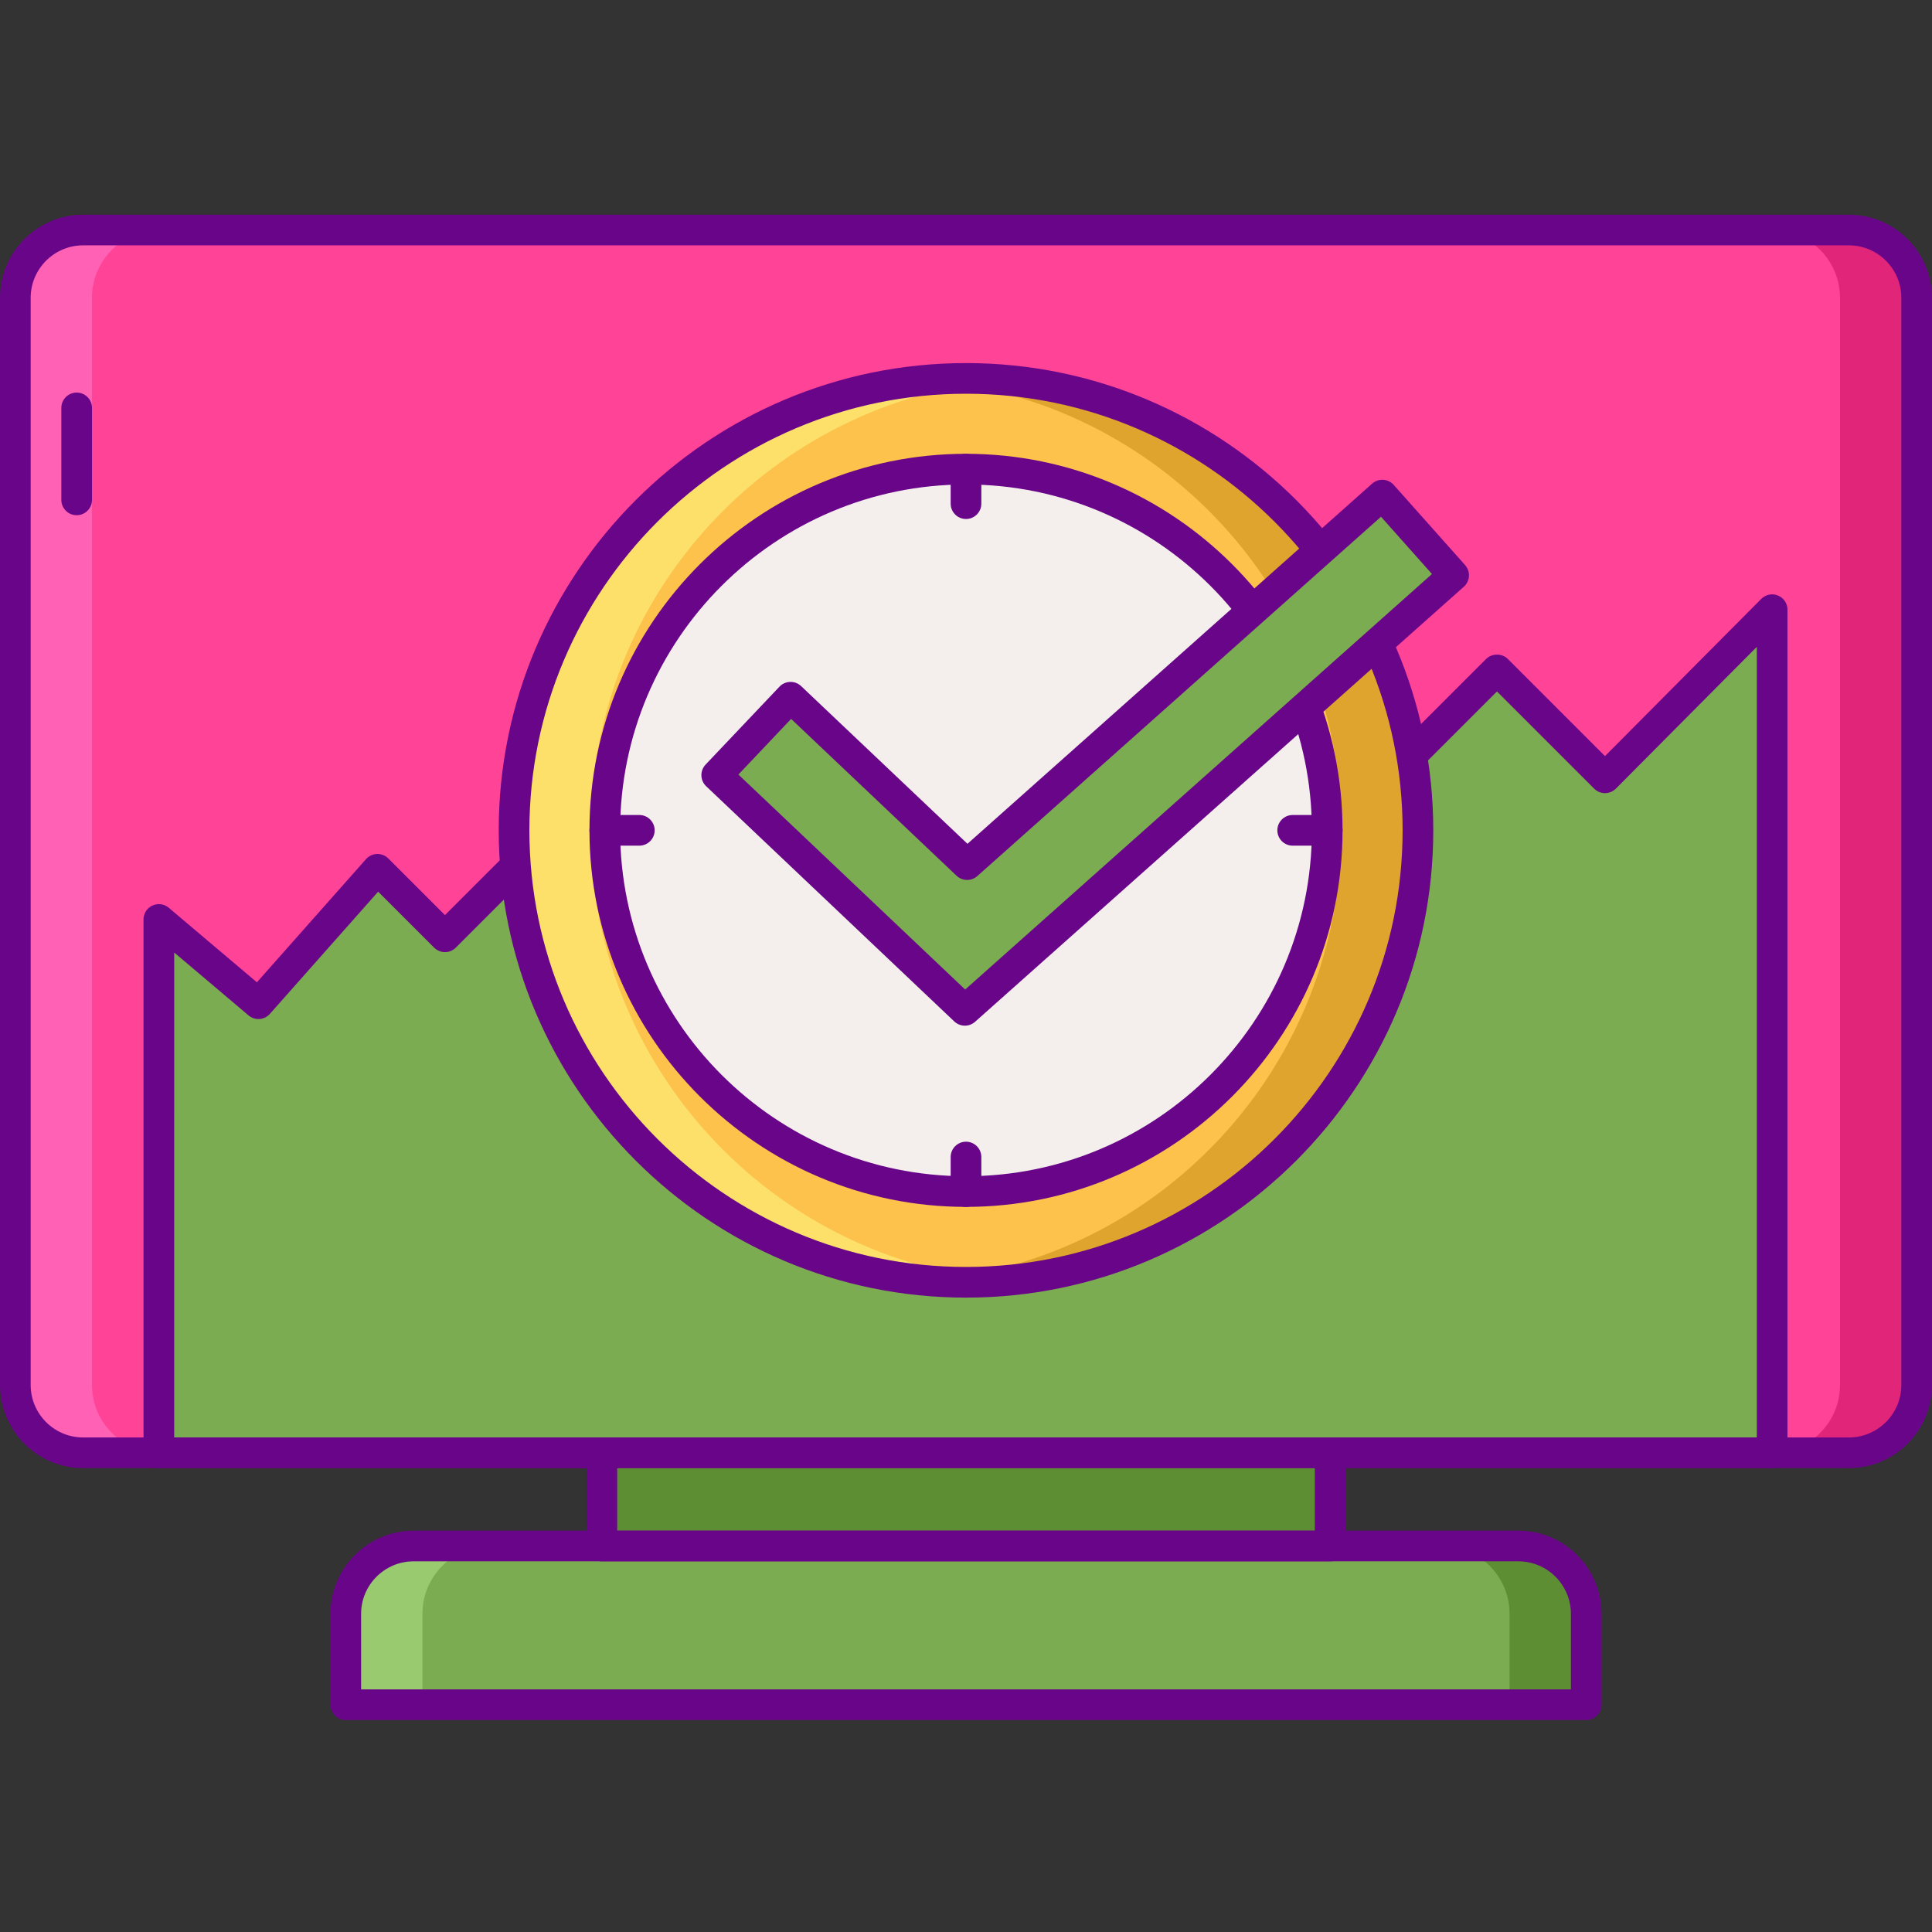 <svg height="504pt" viewBox="0 -56 504 504" width="504pt" xmlns="http://www.w3.org/2000/svg"><rect x="0" y="-56" width="504" height="504" fill="#333333" stroke="none"/><path d="m482.301 322.992h-460.602c-9.773 0-17.699-7.926-17.699-17.699v-283.594c0-9.773 7.926-17.699 17.699-17.699h460.602c9.773 0 17.699 7.926 17.699 17.699v283.594c0 9.773-7.926 17.699-17.699 17.699zm0 0" fill="#ff4397"/><path d="m462.301 103.051-43.602 43.859-28.184-28.184-61.531 61.531-66.367-66.367-76.852 76.852-36.027-36.023-33.664 33.66-17.605-17.602-31.055 35.055-25.973-21.973v139.133h420.859zm0 0" fill="#7bac51"/><path d="m482.301 4h-20c9.773 0 17.699 7.926 17.699 17.699v283.594c0 9.773-7.926 17.699-17.699 17.699h20c9.773 0 17.699-7.926 17.699-17.699v-283.594c0-9.773-7.926-17.699-17.699-17.699zm0 0" fill="#e12579"/><path d="m21.699 322.992h20c-9.773 0-17.699-7.926-17.699-17.699v-283.594c0-9.773 7.926-17.699 17.699-17.699h-20c-9.773 0-17.699 7.926-17.699 17.699v283.594c0 9.773 7.926 17.699 17.699 17.699zm0 0" fill="#ff61b5"/><path d="m462.301 326.992h-420.859c-2.211 0-4-1.793-4-4v-139.137c0-1.559.902-2.973 2.316-3.629 1.414-.652 3.078-.43 4.266.578l22.992 19.449 28.461-32.129c.734-.828 1.77-1.312 2.875-1.348 1.117-.031 2.172.387 2.949 1.172l14.777 14.773 30.836-30.832c1.559-1.562 4.098-1.562 5.656 0l33.199 33.199 74.023-74.027c1.562-1.559 4.098-1.559 5.656 0l63.539 63.539 58.703-58.703c1.5-1.5 4.156-1.5 5.656 0l25.348 25.348 40.77-41.016c1.141-1.148 2.863-1.496 4.363-.879 1.496.617 2.473 2.078 2.473 3.699v219.941c0 2.211-1.793 4-4 4zm-416.859-8h412.859v-206.246l-36.766 36.984c-.75.754-1.734 1.16-2.836 1.18-1.059 0-2.078-.418-2.828-1.172l-25.355-25.355-58.703 58.703c-1.5 1.5-4.156 1.5-5.656 0l-63.535-63.535-74.023 74.023c-1.562 1.562-4.098 1.562-5.656 0l-33.203-33.199-30.832 30.836c-1.559 1.562-4.094 1.562-5.656 0l-14.602-14.602-28.238 31.875c-1.441 1.629-3.918 1.805-5.578.402l-19.391-16.406zm0 0" fill="#690589"/><path d="m413.801 388.711h-323.602v-23.707c0-9.777 7.922-17.699 17.699-17.699h288.203c9.777 0 17.699 7.922 17.699 17.699zm0 0" fill="#7bac51"/><path d="m396.102 347.305h-20c9.777 0 17.699 7.922 17.699 17.699v23.711h20v-23.711c0-9.777-7.922-17.699-17.699-17.699zm0 0" fill="#5d8e33"/><path d="m107.898 347.305h20c-9.777 0-17.699 7.922-17.699 17.699v23.711h-20v-23.711c0-9.777 7.922-17.699 17.699-17.699zm0 0" fill="#99ca6f"/><path d="m157.008 322.992h189.984v24.312h-189.984zm0 0" fill="#5d8e33"/><path d="m20 78.406c-2.207 0-4-1.789-4-4v-24c0-2.207 1.793-4 4-4s4 1.793 4 4v24c0 2.211-1.793 4-4 4zm0 0" fill="#690589"/><path d="m413.801 392.711h-323.602c-2.211 0-4-1.789-4-4v-23.707c0-11.965 9.734-21.699 21.699-21.699h288.203c11.965 0 21.699 9.734 21.699 21.699v23.707c0 2.211-1.789 4-4 4zm-319.602-8h315.602v-19.707c0-7.555-6.145-13.699-13.699-13.699h-288.203c-7.555 0-13.699 6.145-13.699 13.699zm0 0" fill="#690589"/><path d="m346.992 351.305h-189.984c-2.211 0-4-1.793-4-4v-24.312c0-2.207 1.789-4 4-4h189.984c2.207 0 4 1.793 4 4v24.312c0 2.207-1.789 4-4 4zm-185.984-8h181.984v-16.312h-181.984zm0 0" fill="#690589"/><path d="m482.301 326.992h-460.602c-11.965 0-21.699-9.734-21.699-21.699v-283.594c0-11.965 9.734-21.699 21.699-21.699h460.602c11.965 0 21.699 9.734 21.699 21.699v283.594c0 11.965-9.734 21.699-21.699 21.699zm-460.602-318.992c-7.555 0-13.699 6.145-13.699 13.699v283.594c0 7.555 6.145 13.699 13.699 13.699h460.602c7.555 0 13.699-6.145 13.699-13.699v-283.594c0-7.555-6.145-13.699-13.699-13.699zm0 0" fill="#690589"/><path d="m369.898 160.613c0 65.113-52.785 117.898-117.898 117.898s-117.898-52.785-117.898-117.898 52.785-117.898 117.898-117.898 117.898 52.785 117.898 117.898zm0 0" fill="#fcc24c"/><path d="m252 42.715c-3.371 0-6.699.176-10 .449 60.43 5.082 107.898 55.707 107.898 117.449 0 61.742-47.469 112.363-107.898 117.445 3.301.277 6.629.453 10 .453 65.113 0 117.898-52.789 117.898-117.898 0-65.117-52.785-117.898-117.898-117.898zm0 0" fill="#dea42e"/><path d="m252 278.512c3.371 0 6.699-.176 10-.453-60.43-5.082-107.898-55.703-107.898-117.445 0-61.742 47.469-112.367 107.898-117.449-3.301-.277-6.629-.449-10-.449-65.113 0-117.898 52.781-117.898 117.898 0 65.109 52.785 117.898 117.898 117.898zm0 0" fill="#fce06a"/><path d="m346.227 160.613c0 52.039-42.188 94.227-94.227 94.227s-94.227-42.188-94.227-94.227c0-52.039 42.188-94.227 94.227-94.227s94.227 42.188 94.227 94.227zm0 0" fill="#f4efed"/><path d="m252 282.512c-67.215 0-121.898-54.688-121.898-121.898 0-67.215 54.684-121.898 121.898-121.898s121.898 54.68 121.898 121.898c0 67.215-54.684 121.898-121.898 121.898zm0-235.797c-62.805 0-113.898 51.094-113.898 113.898 0 62.801 51.094 113.898 113.898 113.898s113.898-51.098 113.898-113.898c0-62.805-51.094-113.898-113.898-113.898zm0 0" fill="#690589"/><path d="m252 258.84c-54.16 0-98.227-44.066-98.227-98.23 0-54.16 44.066-98.227 98.227-98.227s98.227 44.066 98.227 98.227c0 54.164-44.066 98.23-98.227 98.23zm0-188.457c-49.75 0-90.227 40.477-90.227 90.227 0 49.754 40.477 90.23 90.227 90.23s90.227-40.477 90.227-90.23c0-49.75-40.477-90.227-90.227-90.227zm0 0" fill="#690589"/><path d="m251.703 207.566-64.73-61.359 19.262-20.32 46.062 43.664 108.293-96.395 18.617 20.914zm0 0" fill="#7bac51"/><g fill="#690589"><path d="m251.703 211.566c-.992 0-1.984-.367-2.754-1.094l-64.73-61.363c-.77-.73-1.215-1.734-1.246-2.797-.031-1.059.367-2.086 1.094-2.855l19.266-20.32c1.523-1.602 4.051-1.672 5.656-.152l43.395 41.137 105.551-93.949c1.645-1.469 4.176-1.324 5.645.324l18.617 20.914c.707.793 1.07 1.832 1.008 2.895-.062 1.059-.543 2.051-1.336 2.754l-127.504 113.496c-.762.676-1.711 1.012-2.66 1.012zm-59.078-65.512 59.16 56.082 121.773-108.395-13.297-14.938-105.305 93.734c-1.551 1.383-3.902 1.344-5.414-.082l-43.16-40.914zm0 0"/><path d="m252 79.391c-2.207 0-4-1.793-4-4v-9.004c0-2.207 1.793-4 4-4s4 1.793 4 4v9.004c0 2.207-1.793 4-4 4zm0 0"/><path d="m252 258.84c-2.207 0-4-1.793-4-4v-9.008c0-2.207 1.793-4 4-4s4 1.793 4 4v9.008c0 2.207-1.793 4-4 4zm0 0"/><path d="m346.227 164.609h-9.004c-2.207 0-4-1.793-4-4s1.793-4 4-4h9.004c2.207 0 4 1.793 4 4s-1.789 4-4 4zm0 0"/><path d="m166.777 164.609h-9.004c-2.207 0-4-1.793-4-4s1.793-4 4-4h9.004c2.207 0 4 1.793 4 4s-1.789 4-4 4zm0 0"/></g></svg>